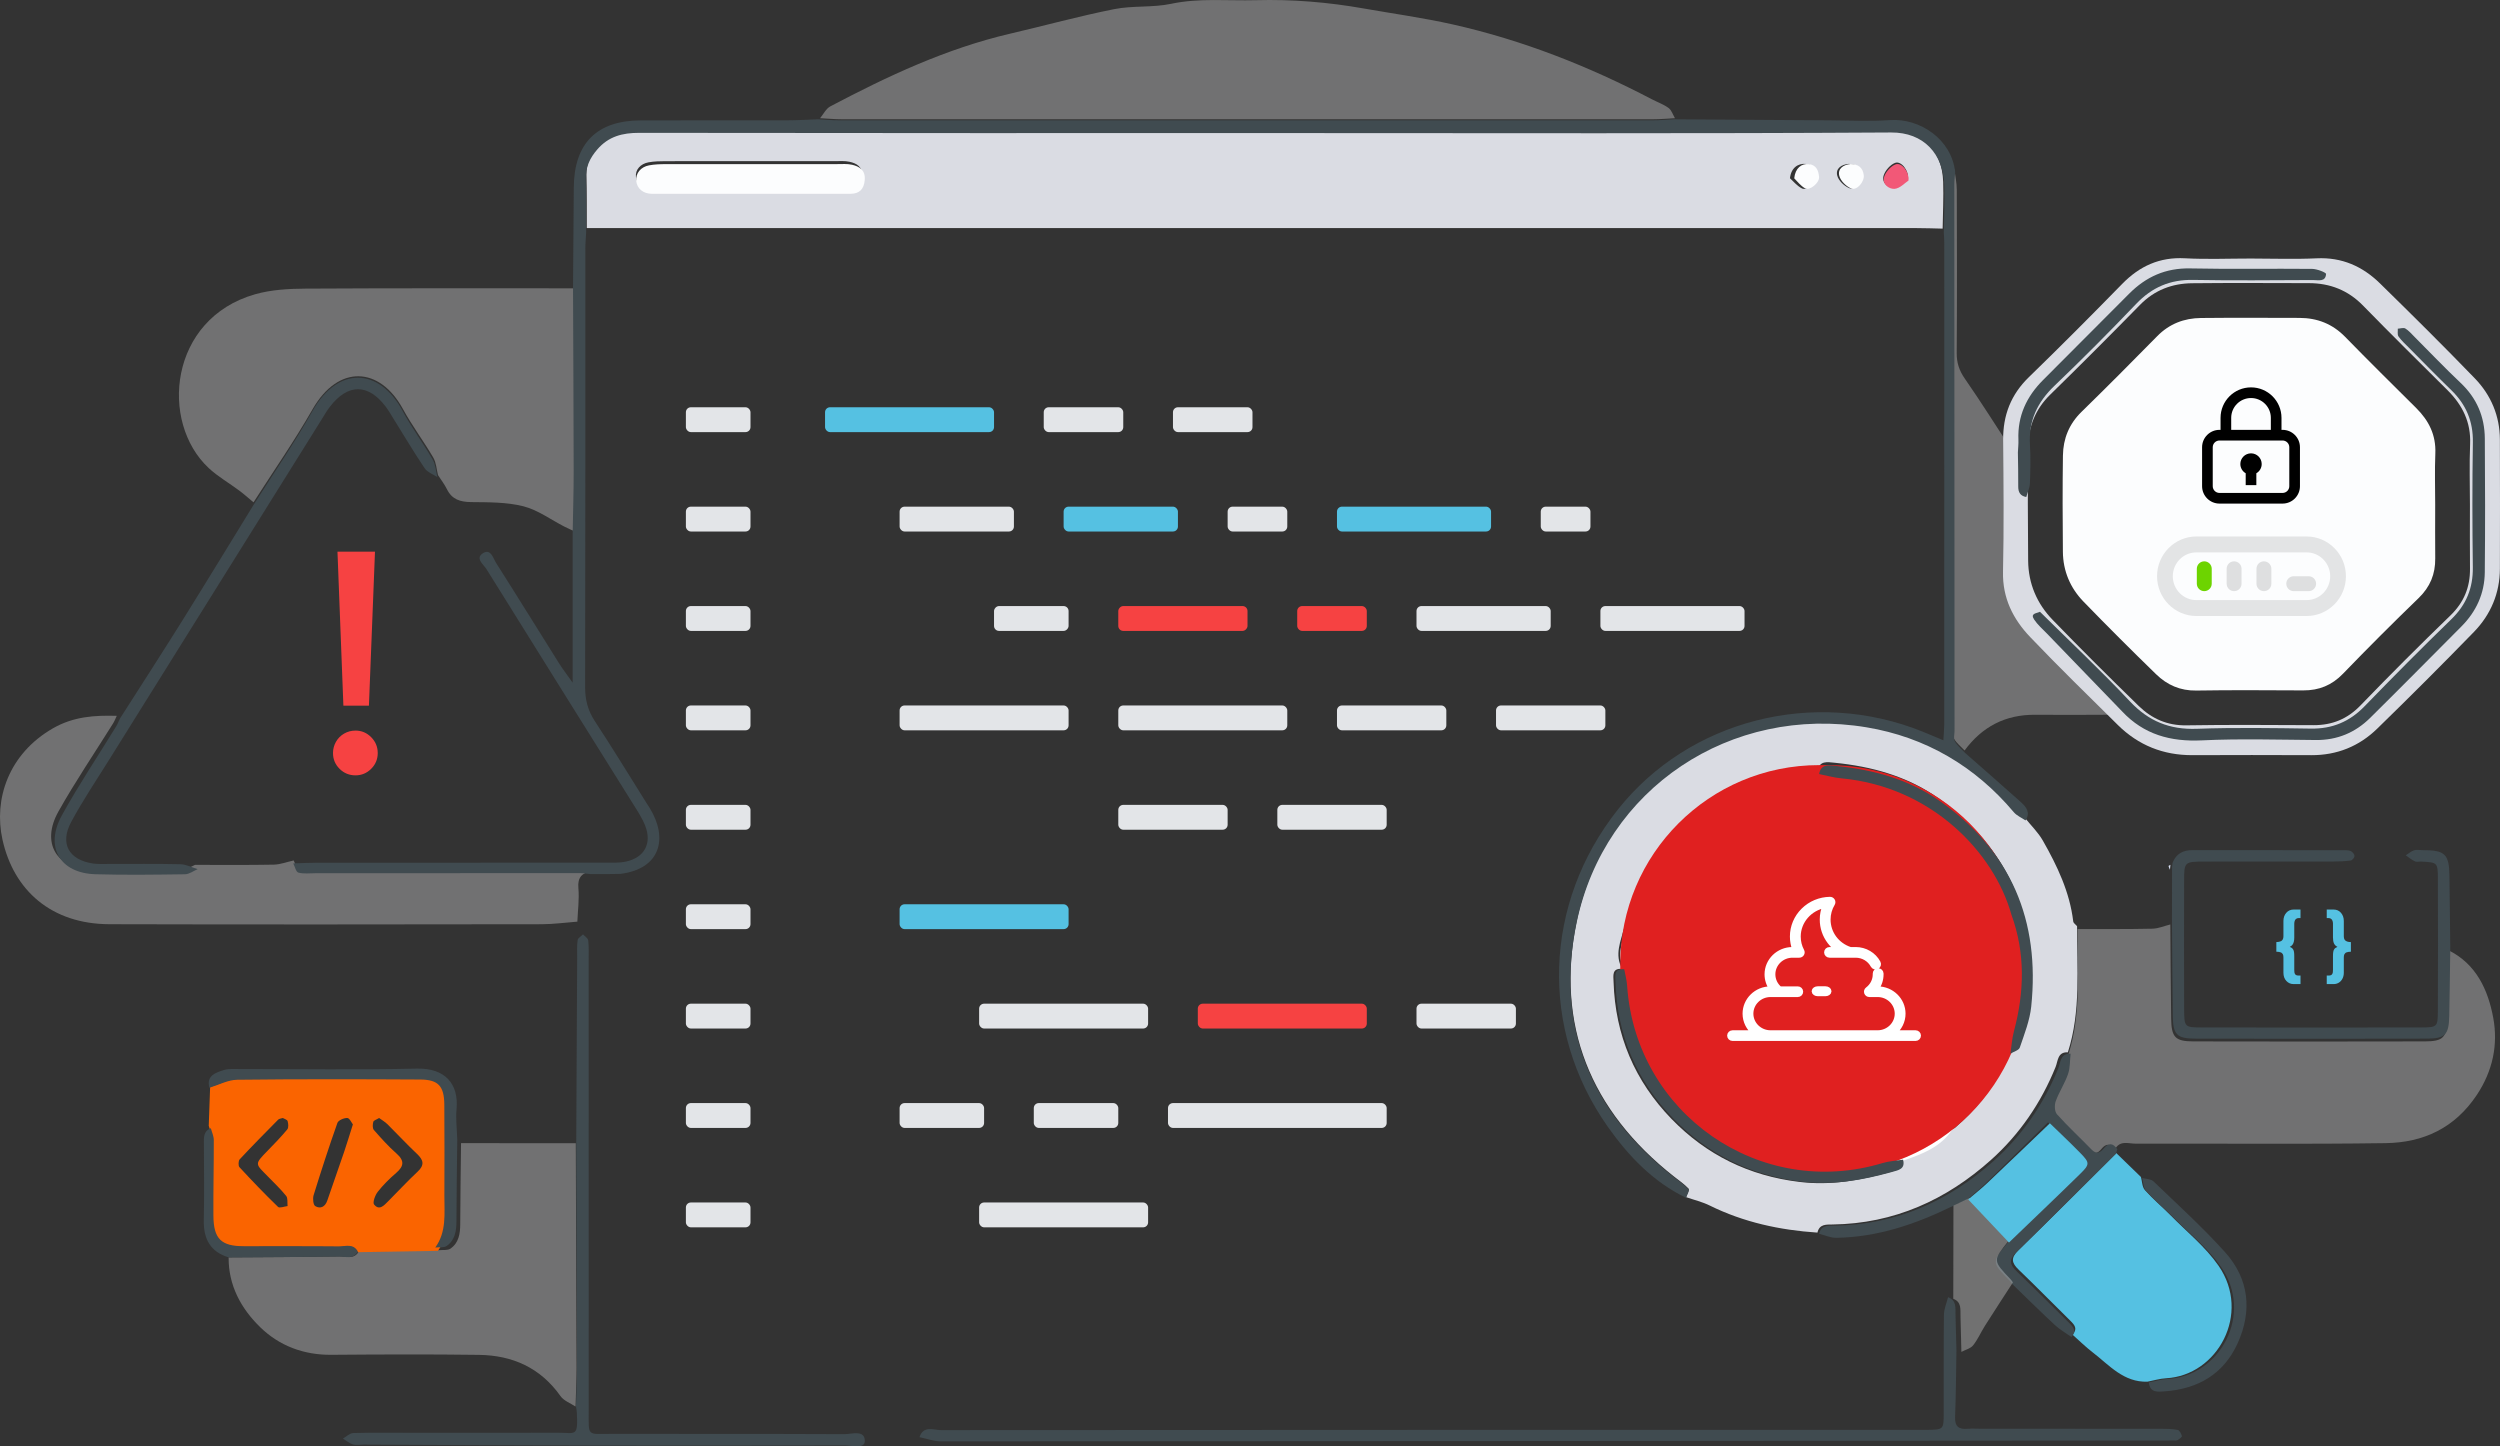 <?xml version="1.0" encoding="UTF-8"?>
<svg width="503px" height="291px" viewBox="0 0 503 291" version="1.1" xmlns="http://www.w3.org/2000/svg" xmlns:xlink="http://www.w3.org/1999/xlink">
    <rect x="0" y="0" width="503" height="291" fill="#333333" stroke="none"/>
    <g id="Page-1" stroke="none" stroke-width="1" fill="none" fill-rule="evenodd">
        <g id="PLATFORM" transform="translate(-720, -2618)">
            <g id="Group-22" transform="translate(165, 876)">
                <g id="Group-178" transform="translate(555, 1742)">
                    <path d="M371.923,32.974 C370.507,33.108 369.288,33.882 369.653,35.325 C369.907,36.327 371.035,37.419 372.04,37.842 C373.177,38.32 374.742,36.511 374.577,35.189 C374.388,33.688 373.473,32.987 371.923,32.974 M383.895,36.076 C384.068,34.166 382.45,32.332 381.298,32.768 C380.33,33.133 379.344,34.26 379.003,35.263 C378.488,36.777 379.941,37.836 381.072,37.763 C382.171,37.693 383.198,36.527 383.895,36.076 M360.141,35.862 C360.735,36.389 361.516,37.381 362.539,37.904 C363.533,38.415 365.683,36.786 365.594,35.613 C365.496,34.32 364.988,33.142 363.341,32.98 C361.756,32.826 360.368,33.765 360.141,35.862 M150.417,38.038 C154.726,38.038 159.034,38.039 163.342,38.038 C165.784,38.038 168.225,38.051 170.666,38.029 C172.374,38.013 173.283,37.158 173.434,35.434 C173.596,33.575 172.396,32.874 170.922,32.548 C169.961,32.336 168.928,32.422 167.926,32.422 C156.581,32.415 145.236,32.412 133.891,32.427 C132.753,32.429 131.597,32.458 130.483,32.66 C128.884,32.95 127.789,34.12 127.95,35.619 C128.109,37.103 129.376,38.014 131.03,38.034 C131.892,38.044 132.753,38.038 133.615,38.038 C139.216,38.038 144.817,38.038 150.417,38.038 M390.859,46 C389.134,45.962 387.41,45.893 385.685,45.893 C296.477,45.885 207.27,45.883 118.063,45.882 C118.048,42.311 118.085,38.74 118,35.171 C117.95,32.888 118.824,31.086 120.296,29.39 C122.554,26.787 125.334,26.067 128.718,26.073 C173.305,26.146 217.891,26.122 262.477,26.122 C301.741,26.122 341.007,26.244 380.27,26 C386.812,25.96 390.756,30.273 390.966,36.583 C391.071,39.718 390.904,42.861 390.859,46" id="Fill-4" fill="#DADCE3"></path>
                    <g id="Group-10" fill="#E9E9EA" fill-rule="nonzero" opacity="0.34">
                        <path d="M165,23.781 C165.678,22.973 166.193,21.861 167.058,21.405 C178.606,15.313 190.389,9.775 203.217,6.781 C210.207,5.15 217.139,3.242 224.174,1.839 C227.91,1.093 231.897,1.559 235.616,0.768 C241.324,-0.444 247.027,0.194 252.727,0.038 C259.998,-0.162 267.225,0.44 274.391,1.706 C280.359,2.76 286.379,3.586 292.284,4.913 C306.322,8.068 319.6,13.303 332.322,19.954 C333.458,20.548 334.704,20.984 335.722,21.73 C336.326,22.174 336.586,23.081 337,23.781 C335.571,23.853 334.143,23.991 332.712,23.992 C278.238,24.003 223.763,24.003 169.287,23.992 C167.858,23.991 166.43,23.853 165,23.781" id="Fill-6"></path>
                        <path d="M51.009,101.064 C50.056,100.277 49.134,99.448 48.144,98.709 C46.109,97.188 43.855,95.906 42.008,94.189 C32.042,84.917 34.028,64.132 51.325,59.207 C54.548,58.289 58.065,58.093 61.45,58.072 C79.589,57.962 97.729,58.012 115.868,58.008 C115.917,70.225 115.986,82.443 116,94.66 C116.005,98.774 115.868,102.887 115.796,107 C115.052,106.655 114.295,106.335 113.566,105.961 C110.822,104.559 108.226,102.607 105.314,101.866 C101.954,101.011 98.32,101.062 94.802,101.019 C92.585,100.992 90.939,100.495 89.92,98.426 C89.429,97.43 88.732,96.533 88.127,95.591 C87.825,94.407 87.77,93.078 87.175,92.062 C85.229,88.745 82.895,85.644 81.057,82.275 C76.409,73.753 68.08,73.256 62.891,82.34 C59.23,88.75 54.991,94.835 51.009,101.064" id="Fill-10"></path>
                        <path d="M416.153,212.178 C418.817,203.912 417.953,195.386 418.004,186.928 C423.026,186.917 428.048,186.961 433.068,186.853 C434.274,186.828 435.47,186.298 436.67,186 C436.722,192.31 436.749,198.621 436.836,204.931 C436.89,208.719 437.635,209.523 441.358,209.532 C456.858,209.568 472.357,209.57 487.855,209.531 C491.61,209.521 492.308,208.743 492.387,204.934 C492.48,200.348 492.53,195.761 492.598,191.174 C498.26,193.957 500.615,199.227 501.646,204.815 C502.632,210.172 501.566,215.432 498.351,220.278 C493.914,226.967 487.583,229.889 480.021,229.998 C463.246,230.24 446.464,230.057 429.685,230.106 C428.241,230.111 426.436,229.352 425.507,231.322 C424.674,230.077 423.778,229.966 422.8,231.167 C422.054,232.082 421.312,232.374 420.339,231.372 C418.046,229.011 415.622,226.773 413.428,224.326 C412.944,223.788 412.891,222.479 413.167,221.716 C413.845,219.846 414.987,218.143 415.637,216.266 C416.077,214.996 416,213.547 416.153,212.178" id="Fill-12"></path>
                        <path d="M92.762,230 C100.458,230.005 108.152,230.01 115.848,230.016 C115.902,245.097 115.968,260.181 116,275.264 C116.006,277.843 115.867,280.421 115.795,283 C114.772,282.313 113.443,281.845 112.777,280.902 C108.745,275.19 103.111,272.692 96.387,272.601 C86.483,272.466 76.575,272.506 66.67,272.588 C61.125,272.634 56.211,270.793 52.351,267.031 C48.53,263.307 45.954,258.656 46,252.986 C53.441,252.934 60.882,252.912 68.322,252.801 C69.647,252.781 71.247,253.464 72.191,251.802 L88.313,251.54 C89.096,251.451 90.055,251.62 90.63,251.224 C92.311,250.068 92.592,248.232 92.598,246.285 C92.614,240.856 92.703,235.428 92.762,230" id="Fill-16"></path>
                        <path d="M59.091,173.123 C59.426,173.763 59.645,174.83 60.12,174.957 C61.2,175.243 62.407,175.081 63.562,175.08 C81.328,175.072 99.094,175.059 116.86,175.059 C117.572,175.059 118.287,175.182 119,175.247 C117.107,175.632 116.174,176.525 116.37,178.678 C116.572,180.907 116.254,183.181 116.163,185.435 C113.773,185.616 111.382,185.953 108.991,185.955 C79.999,185.992 51.008,186.036 22.016,185.951 C10.354,185.917 2.756,179.168 0.492,168.906 C-1.293,160.81 1.703,151.672 10.669,146.526 C14.788,144.163 19.029,143.897 23.493,144.027 C23.252,144.53 23.057,145.061 22.763,145.531 C19.078,151.445 15.145,157.224 11.746,163.293 C8.212,169.603 11.334,174.824 18.547,175.03 C24.584,175.203 30.63,175.118 36.671,175.035 C37.529,175.023 38.38,174.369 39.234,174.013 C44.506,174.011 49.78,174.067 55.051,173.967 C56.402,173.942 57.744,173.418 59.091,173.123" id="Fill-18"></path>
                        <path d="M395.273,151 C394.547,150.224 393.669,149.534 393.156,148.64 C392.844,148.096 393.097,147.235 393.096,146.516 C393.076,109.867 393.055,73.218 393.045,36.569 C393.044,35.712 393.159,34.856 393.219,34 C393.389,35.386 393.7,36.772 393.705,38.159 C393.746,49.112 393.767,60.066 393.69,71.018 C393.677,72.98 394.175,74.528 395.309,76.163 C398.702,81.055 401.865,86.101 405.118,91.088 C405.147,93.375 405.213,95.663 405.189,97.951 C405.177,99.141 405.635,99.856 406.831,100.069 C406.817,105.682 406.823,111.296 406.78,116.908 C406.759,119.573 407.679,121.613 410.314,122.646 C409.648,122.972 408.284,122.933 409.124,124.192 C409.827,125.242 410.837,126.096 411.735,127.014 C416.82,132.217 421.911,137.412 427,142.609 C426.577,144.203 425.25,143.8 424.173,143.807 C419.275,143.836 414.375,143.856 409.478,143.813 C403.462,143.759 398.784,146.234 395.273,151" id="Fill-26"></path>
                    </g>
                    <path d="M404.107,211.522 C404.758,211.117 405.804,210.846 405.994,210.284 C406.906,207.577 407.994,204.833 408.286,202.026 C410.085,184.696 404.26,170.661 389.914,160.535 C383.674,156.132 376.545,154.197 369.058,153.457 C367.695,153.321 366.054,152.986 365.693,155.099 C363.542,155.107 361.285,154.69 359.253,155.192 C342.388,159.355 331.043,169.499 326.771,186.713 C326.141,189.252 324.747,192.136 326.405,194.941 C324.271,194.755 324.614,196.308 324.651,197.552 C324.973,208.266 328.926,217.526 336.314,225.133 C343.334,232.36 351.869,236.575 362.032,237.801 C368.363,238.566 374.254,237.5 380.195,235.832 C381.411,235.49 382.872,235.276 382.363,233.363 C386.095,232.068 389.775,230.693 392.128,227.193 C392.54,227.105 393.07,227.152 393.349,226.909 C398.187,222.67 402.08,217.753 404.107,211.522 M407.427,164.569 C408.641,166.084 410.079,167.471 411.027,169.139 C413.915,174.217 416.429,179.469 417.136,185.398 C417.177,185.738 417.64,186.029 417.905,186.342 C417.855,194.844 418.719,203.414 416.055,211.724 C413.961,211.627 414.077,213.46 413.585,214.677 C410.669,221.88 406.376,228.18 400.643,233.325 C391.592,241.447 381.051,246.203 368.723,246.367 C367.406,246.384 366.061,246.268 365.669,248 C358.118,247.499 350.841,245.932 343.994,242.551 C342.495,241.81 340.824,241.418 339.232,240.866 C339.429,240.282 339.963,239.379 339.766,239.171 C338.888,238.239 337.806,237.5 336.79,236.699 C320.009,223.489 312.904,206.166 317.249,185.245 C322.905,158.018 348.257,141.162 375.525,145.75 C387.29,147.729 397.275,153.577 405.064,162.897 C405.663,163.613 406.631,164.019 407.427,164.569" id="Fill-8" fill="#DADCE3"></path>
                    <path d="M115.22,107.222 C115.292,103.084 115.428,98.945 115.422,94.808 C115.408,82.517 115.339,70.226 115.292,57.936 C115.344,51.209 115.408,44.481 115.446,37.754 C115.494,28.866 120.053,24.249 128.91,24.224 C138.801,24.196 148.694,24.229 158.586,24.207 C160.589,24.203 162.592,24.073 164.595,24 C166.026,24.074 167.457,24.212 168.888,24.213 C223.426,24.225 277.964,24.225 332.502,24.213 C333.933,24.212 335.363,24.074 336.794,24 C347.272,24.073 357.748,24.152 368.225,24.213 C372.245,24.237 376.282,24.448 380.282,24.164 C386.235,23.742 392.689,27.992 393.377,34.641 C393.317,35.496 393.204,36.352 393.205,37.207 C393.215,73.818 393.235,110.428 393.254,147.039 C393.255,147.757 393.005,148.617 393.315,149.16 C393.822,150.053 394.692,150.743 395.41,151.517 C399.14,154.798 402.891,158.057 406.588,161.373 C407.673,162.346 408.588,163.49 407.534,165.07 C406.736,164.522 405.767,164.119 405.168,163.405 C397.365,154.131 387.366,148.311 375.582,146.342 C348.271,141.776 322.879,158.55 317.215,185.646 C312.862,206.466 319.978,223.706 336.786,236.854 C337.803,237.65 338.886,238.386 339.767,239.314 C339.963,239.52 339.429,240.42 339.232,241 C332.58,237.762 327.648,232.603 323.471,226.679 C309.681,207.12 310.527,181.759 325.534,162.859 C339.854,144.821 365.012,138.4 386.849,147.21 C388.161,147.739 389.46,148.298 391.006,148.944 C391.078,147.643 391.18,146.667 391.181,145.692 C391.192,113.447 391.194,81.203 391.191,48.958 C391.191,48.24 391.128,47.522 391.095,46.803 C391.14,43.641 391.307,40.475 391.202,37.317 C390.992,30.959 387.043,26.615 380.492,26.656 C341.177,26.901 301.859,26.778 262.543,26.778 C217.897,26.778 173.252,26.802 128.606,26.729 C125.217,26.723 122.432,27.449 120.173,30.07 C118.697,31.779 117.823,33.595 117.876,35.895 C117.959,39.49 117.922,43.087 117.935,46.684 C117.878,47.832 117.77,48.979 117.77,50.126 C117.763,79.505 117.793,108.882 117.726,138.26 C117.721,140.822 118.287,142.974 119.696,145.119 C123.247,150.524 126.612,156.052 130.052,161.53 C130.282,161.896 130.526,162.252 130.751,162.621 C134.442,168.65 132.925,174.807 124.827,175.826 C123.977,175.838 123.127,175.85 122.276,175.862 C121.105,175.862 119.933,175.861 118.762,175.861 C118.05,175.794 117.339,175.671 116.627,175.671 C98.905,175.671 81.182,175.684 63.46,175.693 C62.308,175.693 61.104,175.858 60.027,175.567 C59.553,175.439 59.335,174.361 59,173.715 C60.582,173.67 62.163,173.585 63.744,173.584 C83.047,173.575 102.35,173.581 121.652,173.569 C123.088,173.569 124.567,173.648 125.95,173.348 C129.651,172.546 131.193,169.724 129.831,166.184 C129.219,164.593 128.238,163.131 127.326,161.671 C117.507,145.945 107.654,130.24 97.869,114.494 C97.293,113.566 95.502,112.315 97.218,111.277 C98.764,110.342 99.233,112.357 99.832,113.295 C104.076,119.961 108.225,126.687 112.428,133.378 C113.15,134.53 113.988,135.61 115.22,137.358 L115.22,107.222 Z" id="Fill-14" fill="#404B50"></path>
                    <g id="Group-46" transform="translate(138, 81.94)">
                        <rect id="Rectangle" fill="#E3E5E8" x="0" y="0" width="13" height="5" rx="1"></rect>
                        <rect id="Rectangle-Copy-5" fill="#E3E5E8" x="0" y="20" width="13" height="5" rx="1"></rect>
                        <rect id="Rectangle-Copy-7" fill="#E3E5E8" x="0" y="40" width="13" height="5" rx="1"></rect>
                        <rect id="Rectangle-Copy-6" fill="#E3E5E8" x="0" y="60" width="13" height="5" rx="1"></rect>
                        <rect id="Rectangle-Copy-16" fill="#E3E5E8" x="0" y="80" width="13" height="5" rx="1"></rect>
                        <rect id="Rectangle-Copy-15" fill="#E3E5E8" x="0" y="100" width="13" height="5" rx="1"></rect>
                        <rect id="Rectangle-Copy-14" fill="#E3E5E8" x="0" y="120" width="13" height="5" rx="1"></rect>
                        <rect id="Rectangle-Copy-11" fill="#E3E5E8" x="0" y="140" width="13" height="5" rx="1"></rect>
                        <rect id="Rectangle-Copy-17" fill="#E3E5E8" x="0" y="160" width="13" height="5" rx="1"></rect>
                        <rect id="Rectangle-Copy-26" fill="#55C1E2" x="28" y="0" width="34" height="5" rx="1"></rect>
                        <rect id="Rectangle-Copy-27" fill="#E3E5E8" x="72" y="0" width="16" height="5" rx="1"></rect>
                        <rect id="Rectangle-Copy-28" fill="#E3E5E8" x="98" y="0" width="16" height="5" rx="1"></rect>
                        <rect id="Rectangle-Copy-25" fill="#E3E5E8" x="43" y="20" width="23" height="5" rx="1"></rect>
                        <rect id="Rectangle-Copy-30" fill="#55C1E2" x="76" y="20" width="23" height="5" rx="1"></rect>
                        <rect id="Rectangle-Copy-31" fill="#E3E5E8" x="109" y="20" width="12" height="5" rx="1"></rect>
                        <rect id="Rectangle-Copy-32" fill="#55C1E2" x="131" y="20" width="31" height="5" rx="1"></rect>
                        <rect id="Rectangle-Copy-33" fill="#E3E5E8" x="172" y="20" width="10" height="5" rx="1"></rect>
                        <rect id="Rectangle-Copy-24" fill="#E3E5E8" transform="translate(69.5, 42.5) scale(-1, 1) translate(-69.5, -42.5) " x="62" y="40" width="15" height="5" rx="1"></rect>
                        <rect id="Rectangle-Copy-34" fill="#F64242" fill-rule="nonzero" transform="translate(100, 42.5) scale(-1, 1) translate(-100, -42.5) " x="87" y="40" width="26" height="5" rx="1"></rect>
                        <rect id="Rectangle-Copy-35" fill="#F64242" fill-rule="nonzero" x="123" y="40" width="14" height="5" rx="1"></rect>
                        <rect id="Rectangle-Copy-36" fill="#E3E5E8" x="147" y="40" width="27" height="5" rx="1"></rect>
                        <rect id="Rectangle-Copy-37" fill="#E3E5E8" x="184" y="40" width="29" height="5" rx="1"></rect>
                        <rect id="Rectangle-Copy-23" fill="#E3E5E8" x="43" y="60" width="34" height="5" rx="1"></rect>
                        <rect id="Rectangle-Copy-38" fill="#E3E5E8" x="87" y="60" width="34" height="5" rx="1"></rect>
                        <rect id="Rectangle-Copy-39" fill="#E3E5E8" x="131" y="60" width="22" height="5" rx="1"></rect>
                        <rect id="Rectangle-Copy-40" fill="#E3E5E8" x="163" y="60" width="22" height="5" rx="1"></rect>
                        <rect id="Rectangle-Copy-22" fill="#E3E5E8" x="87" y="80" width="22" height="5" rx="1"></rect>
                        <rect id="Rectangle-Copy-41" fill="#E3E5E8" x="119" y="80" width="22" height="5" rx="1"></rect>
                        <rect id="Rectangle-Copy-21" fill="#55C1E2" x="43" y="100" width="34" height="5" rx="1"></rect>
                        <rect id="Rectangle-Copy-20" fill="#E3E5E8" x="59" y="120" width="34" height="5" rx="1"></rect>
                        <rect id="Rectangle-Copy-42" fill="#F64242" fill-rule="nonzero" x="103" y="120" width="34" height="5" rx="1"></rect>
                        <rect id="Rectangle-Copy-43" fill="#E3E5E8" x="147" y="120" width="20" height="5" rx="1"></rect>
                        <rect id="Rectangle-Copy-19" fill="#E3E5E8" x="43" y="140" width="17" height="5" rx="1"></rect>
                        <rect id="Rectangle-Copy-44" fill="#E3E5E8" x="70" y="140" width="17" height="5" rx="1"></rect>
                        <rect id="Rectangle-Copy-45" fill="#E3E5E8" x="97" y="140" width="44" height="5" rx="1"></rect>
                        <rect id="Rectangle-Copy-18" fill="#E3E5E8" x="59" y="160" width="34" height="5" rx="1"></rect>
                    </g>
                    <path d="M71,226.229 C70.747,225.915 70.331,224.958 69.879,224.941 C69.207,224.915 68.076,225.397 67.888,225.929 C66.184,230.741 64.607,235.601 63.097,240.479 C62.893,241.144 63.015,242.419 63.428,242.667 C64.464,243.287 65.417,242.822 65.849,241.559 C66.965,238.295 68.121,235.045 69.232,231.78 C69.81,230.077 70.326,228.354 71,226.229 M56.897,224.94 C56.516,225.066 56.164,225.075 55.981,225.261 C53.369,227.903 50.758,230.547 48.222,233.264 C47.95,233.555 47.92,234.557 48.176,234.834 C50.7,237.562 53.274,240.247 55.939,242.826 C56.256,243.131 57.204,242.734 57.861,242.663 C57.783,241.973 57.943,241.078 57.584,240.63 C56.467,239.237 55.16,238.009 53.917,236.728 C51.366,234.104 51.096,234.337 53.875,231.493 C55.225,230.112 56.572,228.721 57.804,227.232 C58.087,226.889 58.022,226.083 57.868,225.569 C57.777,225.265 57.196,225.12 56.897,224.94 M76.28,224.94 C75.77,225.258 75.191,225.415 75.107,225.714 C74.967,226.222 74.927,227.011 75.219,227.344 C76.666,229 78.146,230.648 79.787,232.098 C81.448,233.565 81.248,234.669 79.685,236.014 C78.355,237.157 77.087,238.414 76.003,239.793 C75.476,240.464 74.938,241.934 75.26,242.336 C76.326,243.664 77.288,242.504 78.108,241.687 C80.082,239.718 81.969,237.653 84.008,235.757 C85.472,234.395 85.218,233.397 83.884,232.145 C81.853,230.238 79.964,228.178 77.981,226.219 C77.482,225.726 76.855,225.366 76.28,224.94 M88.117,251.669 L71.951,251.94 C71.017,250.21 69.411,250.898 68.083,250.884 C61.633,250.818 55.183,250.867 48.732,250.851 C44.093,250.838 42.558,249.335 42.523,244.546 C42.486,239.341 42.617,234.135 42.6,228.93 C42.599,228.119 42.209,227.31 42,226.5 C42.093,223.898 42.185,221.298 42.278,218.695 C44.16,218.122 46.037,217.071 47.925,217.048 C60.305,216.898 72.687,216.927 85.067,216.998 C88.738,217.02 89.919,218.355 89.953,222.18 C90.008,228.458 89.976,234.739 89.966,241.019 C89.959,244.68 90.424,248.436 88.117,251.669" id="Fill-20" fill="#FA6400"></path>
                    <path d="M496.951,101.603 C496.951,97.514 496.817,93.419 496.987,89.337 C497.171,84.935 495.442,81.486 492.416,78.483 C486.731,72.844 481.038,67.212 475.444,61.483 C472.415,58.381 468.786,56.976 464.542,56.968 C456.706,56.953 448.869,56.904 441.034,56.988 C437.017,57.031 433.485,58.37 430.578,61.333 C424.612,67.412 418.597,73.447 412.506,79.401 C409.537,82.302 408.13,85.809 408.074,89.824 C407.966,97.49 407.988,105.158 408.064,112.825 C408.107,117.405 409.821,121.443 412.98,124.701 C418.67,130.573 424.463,136.347 430.324,142.052 C432.937,144.595 436.068,146.003 439.911,145.938 C448.426,145.795 456.945,145.872 465.462,145.904 C469.203,145.917 472.273,144.687 474.933,141.93 C480.848,135.802 486.875,129.777 492.999,123.858 C495.752,121.197 497.005,118.131 496.962,114.382 C496.915,110.122 496.951,105.862 496.951,101.603 M452.866,52.017 C457.282,52.017 461.707,52.185 466.112,51.973 C471.191,51.728 475.351,53.589 478.85,57.016 C485.279,63.315 491.68,69.649 497.931,76.122 C501.185,79.49 502.959,83.667 502.977,88.432 C503.011,97.094 503.004,105.755 502.98,114.416 C502.966,119.365 501.135,123.668 497.737,127.162 C491.345,133.738 484.854,140.22 478.284,146.617 C474.652,150.154 470.202,151.962 465.05,151.94 C457.067,151.903 449.084,151.906 441.101,151.938 C435.257,151.961 430.244,149.956 426.103,145.861 C420.187,140.008 414.225,134.198 408.478,128.181 C405.034,124.574 402.887,120.335 403.005,115.035 C403.201,106.209 403.117,97.374 403.034,88.544 C402.987,83.545 404.591,79.392 408.222,75.869 C414.559,69.718 420.791,63.458 426.963,57.142 C430.476,53.545 434.5,51.689 439.621,51.967 C444.024,52.206 448.45,52.016 452.866,52.017" id="Fill-22" fill="#DADCE3"></path>
                    <path d="M432.079,277.994 C427.271,278.163 424.386,274.664 421.036,272.088 C419.613,270.994 418.329,269.719 416.983,268.526 C418.086,267.375 417.411,266.572 416.522,265.701 C413.056,262.304 409.669,258.824 406.164,255.469 C404.743,254.11 404.526,253.113 406.056,251.616 C412.687,245.13 419.223,238.547 425.795,232 L430.752,236.805 C431.001,237.699 430.994,238.824 431.547,239.443 C433.153,241.241 435.022,242.797 436.717,244.52 C440.002,247.859 443.764,250.88 446.388,254.689 C452.992,264.267 446.194,276.756 435.8,277.306 C434.552,277.372 433.319,277.758 432.079,277.994" id="Fill-24" fill="#55C1E2"></path>
                    <path d="M393.635,271.704 C393.554,276.161 393.542,280.621 393.364,285.074 C393.285,287.044 394.134,287.629 395.916,287.475 C396.772,287.4 397.64,287.463 398.503,287.463 C410.58,287.463 422.656,287.459 434.733,287.472 C435.875,287.473 437.036,287.483 438.149,287.697 C438.514,287.767 438.869,288.461 438.997,288.933 C439.046,289.12 438.495,289.534 438.155,289.737 C437.933,289.869 437.597,289.823 437.311,289.827 C436.592,289.838 435.873,289.83 435.154,289.831 C353.208,289.899 271.263,289.972 189.316,290 C187.877,290.001 186.439,289.451 185,289.158 C185.798,286.731 187.862,287.741 189.348,287.739 C254.622,287.684 319.894,287.692 385.166,287.692 C386.029,287.692 386.893,287.703 387.755,287.69 C391.021,287.634 391.064,287.631 391.076,284.406 C391.103,277.785 391.038,271.164 391.119,264.545 C391.133,263.36 391.658,262.182 391.947,261 C393.716,261.643 393.404,263.183 393.45,264.547 C393.53,266.933 393.576,269.317 393.635,271.704" id="Fill-28" fill="#404B50"></path>
                    <path d="M115.887,282.907 C115.959,280.327 116.099,277.747 116.093,275.167 C116.061,260.078 115.995,244.987 115.941,229.899 C116.002,217.466 116.064,205.034 116.127,192.602 C116.133,191.445 116.055,190.274 116.221,189.14 C116.283,188.716 116.93,188.378 117.31,188 C117.672,188.4 118.296,188.769 118.348,189.206 C118.501,190.49 118.439,191.802 118.439,193.102 C118.442,223.328 118.438,253.554 118.448,283.779 C118.449,289.146 118.028,288.49 122.999,288.496 C138.619,288.52 154.239,288.477 169.858,288.553 C171.354,288.561 174.03,287.606 174,289.947 C173.979,291.592 171.342,290.817 169.904,290.822 C153.272,290.885 136.639,290.89 120.007,290.855 C104.391,290.822 88.775,290.725 73.159,290.657 C72.436,290.654 71.666,290.816 71.003,290.615 C70.283,290.398 69.663,289.845 69,289.438 C69.689,289.051 70.371,288.348 71.071,288.328 C74.973,288.22 78.879,288.277 82.784,288.277 C92.62,288.277 102.454,288.292 112.288,288.268 C115.844,288.259 116.319,289.207 116.059,284.194 C116.036,283.763 115.945,283.336 115.887,282.907" id="Fill-30" fill="#404B50"></path>
                    <path d="M426.978,143.141 C421.934,137.921 416.889,132.702 411.849,127.477 C410.96,126.555 409.96,125.698 409.264,124.643 C408.43,123.377 409.782,123.417 410.442,123.09 C416.499,129.085 422.712,134.929 428.552,141.13 C432.32,145.13 436.555,146.832 442.005,146.634 C449.641,146.357 457.297,146.482 464.941,146.597 C469.259,146.662 472.743,145.206 475.753,142.098 C481.487,136.183 487.293,130.335 493.204,124.598 C496.21,121.681 497.586,118.328 497.533,114.153 C497.428,105.757 497.41,97.356 497.542,88.96 C497.608,84.755 496.166,81.376 493.202,78.499 C490.298,75.681 487.474,72.781 484.623,69.909 C483.911,69.192 483.145,68.504 482.571,67.685 C482.314,67.317 482.469,66.659 482.436,66.132 C482.953,66.106 483.598,65.872 483.96,66.097 C484.679,66.546 485.256,67.234 485.868,67.846 C488.934,70.912 491.92,74.062 495.073,77.034 C498.326,80.102 499.915,83.844 499.945,88.233 C500.008,97.21 500.03,106.188 499.939,115.164 C499.896,119.387 498.233,123.032 495.247,126.033 C489.13,132.179 483.036,138.351 476.869,144.447 C473.874,147.407 470.247,148.927 465.964,148.893 C458.318,148.832 450.657,148.595 443.029,148.962 C436.722,149.266 431.353,147.797 426.978,143.141" id="Fill-32" fill="#404B50"></path>
                    <path d="M493,190.755 C492.932,195.307 492.882,199.859 492.788,204.41 C492.71,208.189 492.009,208.963 488.251,208.971 C472.732,209.01 457.213,209.009 441.694,208.973 C437.967,208.963 437.22,208.167 437.167,204.407 C437.079,198.145 437.052,191.882 437,185.619 C437.005,181.914 437.01,178.208 437.016,174.502 C437.046,174.214 437.074,173.924 437.105,173.635 C437.807,171.796 439.181,171.041 441.13,171.045 C451.359,171.064 461.589,171.049 471.819,171.059 C472.238,171.059 472.721,171.08 473.059,171.281 C473.38,171.474 473.744,171.925 473.728,172.245 C473.713,172.565 473.281,173.087 472.976,173.13 C471.847,173.287 470.695,173.333 469.552,173.334 C460.907,173.349 452.262,173.329 443.617,173.348 C439.49,173.358 439.454,173.385 439.445,177.266 C439.421,185.837 439.416,194.407 439.448,202.977 C439.461,206.64 439.513,206.714 442.945,206.722 C457.641,206.753 472.337,206.752 487.034,206.723 C490.402,206.716 490.481,206.642 490.497,203.389 C490.542,194.533 490.535,185.676 490.501,176.82 C490.489,173.537 490.429,173.533 487.182,173.346 C486.75,173.321 486.25,173.484 485.899,173.316 C485.236,173.002 484.656,172.51 484.042,172.092 C484.594,171.744 485.108,171.28 485.71,171.083 C486.231,170.915 486.852,171.054 487.428,171.053 C491.922,171.042 492.763,171.832 492.826,176.198 C492.896,181.05 492.944,185.903 493,190.755" id="Fill-34" fill="#404B50"></path>
                    <path d="M462.861,198 L462.861,196.284 L462.508,196.284 C462.317,196.284 462.158,196.259 462.033,196.209 C461.907,196.159 461.814,196.08 461.754,195.973 C461.694,195.865 461.654,195.749 461.635,195.624 C461.616,195.5 461.607,195.344 461.607,195.156 L461.607,192.411 C461.607,192.063 461.59,191.778 461.557,191.557 C461.525,191.336 461.466,191.159 461.381,191.027 C461.296,190.894 461.209,190.796 461.119,190.732 C461.029,190.669 460.899,190.598 460.73,190.521 L460.73,190.488 C460.932,190.394 461.096,190.269 461.221,190.114 C461.347,189.96 461.443,189.759 461.508,189.513 C461.574,189.267 461.607,188.97 461.607,188.622 L461.607,185.794 C461.607,185.689 461.617,185.583 461.639,185.475 C461.661,185.367 461.702,185.253 461.762,185.131 C461.822,185.009 461.917,184.91 462.045,184.833 C462.173,184.755 462.328,184.716 462.508,184.716 L462.861,184.716 L462.861,183 L461.475,183 C460.869,183 460.376,183.22 459.996,183.659 C459.616,184.099 459.426,184.642 459.426,185.289 L459.426,188.216 C459.426,188.326 459.425,188.413 459.422,188.477 C459.419,188.54 459.408,188.625 459.389,188.73 C459.37,188.835 459.343,188.919 459.307,188.983 C459.272,189.046 459.22,189.117 459.152,189.194 C459.083,189.271 459,189.332 458.902,189.376 C458.803,189.421 458.678,189.459 458.525,189.493 C458.372,189.526 458.197,189.545 458,189.551 L458,191.483 C458.197,191.483 458.37,191.496 458.52,191.524 C458.671,191.552 458.796,191.585 458.898,191.624 C458.999,191.662 459.083,191.719 459.152,191.794 C459.22,191.868 459.272,191.934 459.307,191.993 C459.343,192.051 459.37,192.135 459.389,192.245 C459.408,192.356 459.419,192.447 459.422,192.519 C459.424,192.573 459.425,192.644 459.426,192.732 L459.426,195.72 C459.426,196.4 459.623,196.95 460.016,197.37 C460.41,197.79 460.896,198 461.475,198 L462.861,198 Z M469.525,198 C469.902,198 470.245,197.907 470.553,197.722 C470.862,197.537 471.109,197.269 471.295,196.918 C471.481,196.567 471.574,196.167 471.574,195.72 L471.574,192.826 C471.574,192.693 471.575,192.591 471.578,192.519 C471.581,192.447 471.592,192.356 471.611,192.245 C471.63,192.135 471.657,192.051 471.693,191.993 C471.728,191.934 471.78,191.868 471.848,191.794 C471.917,191.719 472.001,191.662 472.102,191.624 C472.204,191.585 472.329,191.552 472.48,191.524 C472.63,191.496 472.803,191.483 473,191.483 L473,189.551 C472.847,189.551 472.708,189.54 472.582,189.517 C472.456,189.495 472.347,189.469 472.254,189.439 C472.161,189.408 472.078,189.368 472.004,189.318 C471.93,189.269 471.87,189.222 471.824,189.177 C471.777,189.133 471.738,189.075 471.705,189.003 C471.672,188.931 471.648,188.869 471.631,188.817 C471.615,188.764 471.602,188.697 471.594,188.614 C471.586,188.531 471.581,188.464 471.578,188.415 C471.576,188.381 471.575,188.341 471.574,188.293 L471.574,185.289 C471.574,184.642 471.384,184.099 471.004,183.659 C470.624,183.22 470.131,183 469.525,183 L468.139,183 L468.139,184.716 L468.492,184.716 C468.672,184.716 468.827,184.755 468.955,184.833 C469.083,184.91 469.178,185.009 469.238,185.131 C469.298,185.253 469.339,185.367 469.361,185.475 C469.383,185.583 469.393,185.689 469.393,185.794 L469.393,188.622 C469.393,189.136 469.464,189.541 469.607,189.837 C469.749,190.132 469.97,190.349 470.27,190.488 L470.27,190.521 C470.101,190.598 469.971,190.669 469.881,190.732 C469.791,190.796 469.704,190.894 469.619,191.027 C469.534,191.159 469.475,191.336 469.443,191.557 C469.41,191.778 469.393,192.063 469.393,192.411 L469.393,195.156 C469.393,195.344 469.384,195.5 469.365,195.624 C469.346,195.749 469.306,195.865 469.246,195.973 C469.186,196.08 469.093,196.159 468.967,196.209 C468.842,196.259 468.683,196.284 468.492,196.284 L468.139,196.284 L468.139,198 L469.525,198 Z" id="{}" fill="#55C1E2" fill-rule="nonzero"></path>
                    <path d="M39.774,174.871 C38.925,175.231 38.081,175.891 37.227,175.903 C31.223,175.987 25.212,176.073 19.212,175.898 C12.041,175.69 8.938,170.416 12.45,164.043 C15.829,157.912 19.738,152.075 23.402,146.102 C23.694,145.627 23.888,145.09 24.128,144.582 C28.293,138.05 32.508,131.547 36.612,124.976 C41.477,117.185 46.248,109.336 51.06,101.51 C55.022,95.244 59.242,89.124 62.885,82.675 C68.049,73.537 76.338,74.038 80.964,82.609 C82.792,85.999 85.116,89.118 87.051,92.455 C87.645,93.477 87.699,94.813 88,96.005 C87.129,95.416 85.983,95.012 85.435,94.203 C83.273,90.999 81.3,87.665 79.252,84.381 C78.721,83.53 78.228,82.648 77.627,81.848 C74.085,77.139 70.01,77.13 66.386,81.823 C65.775,82.615 65.275,83.493 64.743,84.343 C50.472,107.193 36.198,130.041 21.936,152.896 C19.356,157.029 16.63,161.087 14.326,165.371 C11.991,169.717 13.83,172.995 18.671,173.732 C19.654,173.882 20.671,173.828 21.674,173.83 C26.545,173.838 31.419,173.769 36.289,173.882 C37.458,173.908 38.613,174.525 39.774,174.871" id="Fill-36" fill="#404B50"></path>
                    <path d="M425.71,232.162 C419.042,238.765 412.409,245.403 405.681,251.945 C404.127,253.454 404.349,254.461 405.79,255.832 C409.348,259.215 412.784,262.725 416.3,266.151 C417.202,267.03 417.887,267.838 416.768,269 C415.655,268.209 414.442,267.526 413.449,266.605 C410.554,263.92 407.749,261.14 404.908,258.396 C404.74,258.175 404.594,257.932 404.401,257.736 C400.686,253.976 400.685,253.977 403.96,250.018 C408.66,245.382 413.391,240.777 418.046,236.097 C419.989,234.145 419.968,233.829 418.119,231.886 C416.06,229.722 413.903,227.654 412.061,225.815 C407.761,230.032 403.735,234.009 399.672,237.945 C398.467,239.112 397.154,240.167 395.892,241.273 C394.747,241.802 393.601,242.331 392.456,242.862 C385.193,246.385 377.65,248.912 369.489,249.048 C368.331,249.068 367.164,248.521 366,248.235 C366.394,246.506 367.744,246.621 369.067,246.604 C381.449,246.442 392.036,241.69 401.126,233.578 C406.884,228.439 411.196,222.147 414.125,214.952 C414.619,213.737 414.503,211.907 416.606,212.004 C416.451,213.378 416.529,214.833 416.087,216.107 C415.434,217.991 414.287,219.703 413.606,221.58 C413.328,222.346 413.382,223.659 413.869,224.2 C416.072,226.657 418.507,228.904 420.809,231.275 C421.786,232.28 422.532,231.987 423.281,231.067 C424.263,229.863 425.163,229.974 426,231.224 L425.71,232.162 Z" id="Fill-38" fill="#404B50"></path>
                    <path d="M407.686,100 C406.509,99.788 406.057,99.074 406.069,97.887 C406.092,95.605 406.028,93.321 406,91.038 C406.039,90.178 406.14,89.315 406.106,88.458 C405.916,83.698 407.744,79.793 411.042,76.486 C416.823,70.692 422.605,64.899 428.379,59.098 C431.778,55.681 435.743,53.898 440.687,54.005 C448.855,54.181 457.03,54.016 465.202,54.1 C466.185,54.11 468.016,54.823 468,55.13 C467.908,56.786 466.411,56.341 465.355,56.344 C457.326,56.373 449.295,56.47 441.269,56.318 C436.651,56.231 432.996,57.79 429.804,61.134 C424.45,66.741 418.982,72.247 413.376,77.601 C409.923,80.9 408.135,84.653 408.425,89.459 C408.58,92.038 408.52,94.637 408.42,97.222 C408.383,98.156 407.943,99.074 407.686,100" id="Fill-50" fill="#404B50"></path>
                    <path d="M404.089,249.694 C400.941,253.631 400.943,253.63 404.512,257.369 C404.698,257.564 404.838,257.805 405,258.025 C403.122,260.929 401.227,263.823 399.375,266.744 C398.552,268.041 397.939,269.503 396.99,270.683 C396.459,271.341 395.433,271.575 394.63,272 C394.573,269.619 394.529,267.238 394.452,264.858 C394.408,263.496 394.708,261.959 393,261.318 C393.011,255.072 393.023,248.825 393.033,242.579 C394.133,242.052 395.234,241.526 396.335,241 C398.92,243.898 401.504,246.796 404.089,249.694" id="Fill-58" fill="#E9E9EA" fill-rule="nonzero" opacity="0.34"></path>
                    <path d="M87.577,251 C89.864,247.848 89.403,244.187 89.41,240.618 C89.42,234.495 89.451,228.373 89.397,222.252 C89.363,218.524 88.192,217.222 84.553,217.201 C72.277,217.132 60,217.103 47.726,217.249 C45.854,217.272 43.992,218.296 42.126,218.856 C41.493,216.39 43.374,215.848 44.94,215.322 C45.984,214.972 47.198,215.096 48.336,215.094 C60.186,215.082 72.041,215.276 83.885,215.004 C89.516,214.874 92.328,218.034 91.858,223.164 C91.673,225.176 91.939,227.232 92,229.268 C91.941,234.744 91.852,240.221 91.837,245.698 C91.831,247.662 91.551,249.514 89.88,250.681 C89.309,251.081 88.355,250.91 87.577,251" id="Fill-72" fill="#404B50"></path>
                    <path d="M432.344,278.141 C433.601,277.905 434.851,277.519 436.116,277.453 C446.65,276.904 453.54,264.431 446.847,254.863 C444.187,251.059 440.374,248.041 437.045,244.706 C435.327,242.986 433.433,241.431 431.806,239.635 C431.245,239.017 431.252,237.893 431,237 C431.772,237.219 432.772,237.203 433.28,237.692 C438.139,242.361 443.15,246.908 447.651,251.903 C452.512,257.298 453.198,263.695 450.21,270.274 C447.407,276.451 442.268,279.439 435.571,279.938 C434.142,280.044 432.556,280.259 432.344,278.141" id="Fill-74" fill="#404B50"></path>
                    <path d="M42.421,227 C42.628,227.79 43.012,228.579 43.014,229.369 C43.03,234.445 42.901,239.521 42.937,244.596 C42.972,249.266 44.488,250.731 49.07,250.743 C55.44,250.759 61.81,250.711 68.18,250.775 C69.491,250.789 71.078,250.119 72,251.805 C71.066,253.482 69.48,252.792 68.168,252.813 C60.801,252.925 53.432,252.947 46.063,253 C42.384,251.914 40.919,249.347 41.003,245.504 C41.116,240.429 41.042,235.349 41.026,230.272 C41.021,228.952 40.861,227.602 42.421,227" id="Fill-94" fill="#404B50"></path>
                    <path d="M123,175.521 C124,175.507 125,175.493 126,175.479 C125,175.493 124,175.507 123,175.521" id="Fill-122" fill="#D6DEF2"></path>
                    <path d="M234.508,89 C234.503,88.667 234.498,88.334 234.492,88 C234.498,88.334 234.503,88.667 234.508,89" id="Fill-124" fill="#F59FAB"></path>
                    <path d="M436.693,174 C436.659,174.333 436.626,174.667 436.591,175 C436.49,174.752 436.36,174.51 436.307,174.253 C436.296,174.197 436.557,174.086 436.693,174" id="Fill-126" fill="#D6DEF2"></path>
                    <path d="M150.723,38.996 L133.742,38.996 C132.871,38.996 132,39.002 131.129,38.992 C129.457,38.97 128.177,38 128.016,36.421 C127.853,34.825 128.96,33.579 130.576,33.272 C131.702,33.057 132.871,33.025 134.02,33.024 C145.486,33.007 156.953,33.011 168.419,33.018 C169.43,33.019 170.475,32.927 171.447,33.152 C172.937,33.5 174.149,34.245 173.985,36.224 C173.833,38.059 172.915,38.97 171.188,38.987 C168.721,39.01 166.253,38.996 163.786,38.996 C159.432,38.997 155.078,38.996 150.723,38.996" id="Fill-128" fill="#FCFDFE"></path>
                    <path d="M361,35.876 C361.208,33.795 362.48,32.862 363.934,33.016 C365.443,33.176 365.908,34.346 365.997,35.629 C366.08,36.794 364.109,38.411 363.198,37.904 C362.26,37.384 361.544,36.4 361,35.876" id="Fill-130" fill="#FCFDFE"></path>
                    <path d="M383.987,36.331 C383.291,36.776 382.267,37.926 381.17,37.997 C380.042,38.068 378.593,37.022 379.107,35.527 C379.446,34.537 380.431,33.424 381.397,33.064 C382.545,32.635 384.16,34.444 383.987,36.331" id="Fill-132" fill="#F25877"></path>
                    <path d="M372.335,33 C373.884,33.014 374.8,33.722 374.988,35.239 C375.154,36.576 373.589,38.404 372.452,37.921 C371.447,37.493 370.319,36.389 370.065,35.376 C369.7,33.918 370.919,33.136 372.335,33" id="Fill-134" fill="#FCFDFE"></path>
                    <path d="M385.28,191.519 C384.43,192.018 383.633,192.745 382.718,192.958 C381.641,193.21 380.331,193.323 379.37,192.912 C378.662,192.61 378.351,191.372 377.747,190.352 C379.529,189.788 381.084,189.449 382.48,188.778 C383.053,188.503 383.282,187.509 383.668,186.843 C382.952,186.57 382.191,185.988 381.532,186.086 C380.126,186.298 378.795,186.962 377.394,187.256 C375.514,187.651 375.061,187.102 375.559,185.145 C375.842,184.03 376.467,182.965 376.549,181.848 C376.61,181.038 376.034,180.179 375.741,179.343 C375.115,179.811 374.316,180.165 373.909,180.778 C373.45,181.47 373.484,182.481 373.047,183.194 C372.671,183.805 371.743,184.706 371.394,184.576 C370.585,184.274 369.445,183.463 369.401,182.792 C369.31,181.447 369.752,180.02 370.194,178.702 C370.405,178.074 371.355,177.688 371.54,177.063 C371.745,176.377 371.454,175.542 371.38,174.772 C370.753,174.868 369.958,174.751 369.531,175.096 C367.698,176.571 366.148,178.221 366.534,180.933 C366.73,182.312 366.391,183.538 364.586,183.662 C360.014,183.976 357.62,186.799 356.739,190.992 C356.324,192.969 355.406,193.65 353.535,193.412 C350.772,193.059 349.404,195.125 347.927,196.856 C347.6,197.24 347.87,198.138 347.865,198.799 C348.496,198.757 349.443,198.965 349.707,198.632 C351.118,196.846 353.109,196.799 355.061,196.307 C357.002,195.819 357.347,197.025 357.797,198.183 C358.33,199.557 357.221,199.891 356.236,200.212 C355.28,200.523 354.252,200.699 353.389,201.177 C352.847,201.477 352.552,202.223 352.147,202.77 C352.836,203.108 353.593,203.826 354.203,203.717 C356.25,203.352 358.242,202.693 360.85,201.985 C360.227,204.437 359.802,206.352 359.238,208.224 C358.915,209.299 358.685,210.456 360.018,210.598 C360.664,210.666 361.716,209.708 362.086,208.965 C362.704,207.72 362.924,206.277 363.35,204.777 C365.054,205.389 365.968,205.963 366,207.849 C366.036,210.033 364.828,211.27 363.647,212.726 C363.335,213.108 363.383,214.246 363.716,214.567 C364.058,214.897 365.158,214.923 365.567,214.61 C367.417,213.192 369.161,211.575 369.056,208.957 C368.979,207.072 369.799,206.621 371.589,206.446 C376.568,205.956 379.207,203.412 379.6,198.474 C379.774,196.279 380.579,195.745 382.482,195.872 C384.634,196.016 385.984,194.924 386.667,192.922 L387.299,190.898 L385.28,191.519 Z M392.776,227.326 C390.414,230.832 386.718,232.21 382.972,233.507 C381.591,233.727 380.164,233.791 378.837,234.193 C354.168,241.68 329.102,224.231 327.366,198.35 C327.29,197.229 326.985,196.124 326.786,195.012 C325.121,192.202 326.521,189.312 327.153,186.768 C331.442,169.522 342.834,159.36 359.767,155.188 C361.808,154.685 364.073,155.104 366.234,155.095 C367.74,155.391 369.232,155.822 370.751,155.964 C388.838,157.651 401.485,170.891 405,183.499 C403.967,185.65 402.479,184.518 401.452,183.735 C398.462,181.454 395.629,178.965 392.776,176.594 L392.776,227.326 Z" id="Fill-136" fill="#FFFFFF"></path>
                    <rect id="Rectangle" fill="#FFFFFF" x="337" y="165.94" width="58" height="58" rx="15"></rect>
                    <path d="M366,153.94 L368,153.94 C390.091,153.94 408,171.848 408,193.94 L408,195.94 C408,218.031 390.091,235.94 368,235.94 L366,235.94 C343.909,235.94 326,218.031 326,195.94 L326,193.94 C326,171.848 343.909,153.94 366,153.94 Z" id="Rectangle-Copy-47" fill="#E02020"></path>
                    <g id="poo-svgrepo-com" transform="translate(348, 180.94)" fill="#FFFFFF" fill-rule="nonzero" stroke="#FFFFFF">
                        <path d="M37.411,26.852 L33.039,26.852 C34.173,25.936 34.896,24.553 34.896,23.009 C34.896,20.257 32.6,18.018 29.777,18.018 L29.505,18.018 C30.131,17.178 30.474,16.164 30.474,15.093 C30.474,15.036 30.473,14.979 30.471,14.921 C30.46,14.605 30.184,14.356 29.863,14.367 C29.537,14.378 29.283,14.643 29.294,14.96 C29.296,15.005 29.296,15.049 29.296,15.093 C29.296,16.293 28.736,17.403 27.759,18.138 C27.559,18.288 27.48,18.545 27.561,18.777 C27.643,19.01 27.867,19.166 28.119,19.166 L29.777,19.166 C31.95,19.166 33.719,20.89 33.719,23.009 C33.719,25.128 31.95,26.852 29.777,26.852 L8.223,26.852 C6.05,26.852 4.281,25.128 4.281,23.009 C4.281,20.89 6.05,19.166 8.223,19.166 L9.881,19.166 L13.711,19.166 C14.036,19.166 14.3,18.909 14.3,18.592 C14.3,18.275 14.036,18.018 13.711,18.018 L10.091,18.018 C9.207,17.285 8.704,16.23 8.704,15.093 C8.704,12.974 10.472,11.25 12.646,11.25 L14.012,11.25 C14.217,11.25 14.408,11.146 14.515,10.975 C14.622,10.803 14.629,10.59 14.534,10.412 C14.051,9.505 13.807,8.523 13.807,7.494 C13.807,4.385 16.149,1.761 19.204,1.241 C18.829,2.136 18.634,3.099 18.634,4.074 C18.634,5.7 19.16,7.248 20.154,8.548 C20.612,9.147 21.15,9.668 21.751,10.103 L20.099,10.103 C19.774,10.103 19.51,10.36 19.51,10.677 C19.51,10.993 19.774,11.25 20.099,11.25 L24.187,11.25 L25.354,11.25 C26.827,11.25 28.166,12.041 28.849,13.315 C29,13.596 29.356,13.704 29.644,13.557 C29.932,13.41 30.044,13.063 29.893,12.782 C29.006,11.129 27.266,10.103 25.354,10.103 L24.279,10.103 C21.603,9.242 19.812,6.831 19.812,4.074 C19.812,2.944 20.12,1.834 20.705,0.865 C20.812,0.686 20.813,0.464 20.705,0.285 C20.598,0.105 20.404,-0.003 20.187,0 C18.161,0.033 16.261,0.827 14.838,2.236 C13.414,3.647 12.629,5.514 12.629,7.494 C12.629,8.384 12.793,9.271 13.109,10.102 L12.646,10.102 C9.823,10.102 7.526,12.341 7.526,15.093 C7.526,16.164 7.869,17.178 8.495,18.018 L8.223,18.018 C5.4,18.018 3.104,20.257 3.104,23.009 C3.104,24.553 3.827,25.936 4.96,26.852 L0.589,26.852 C0.264,26.852 0,27.109 0,27.426 C0,27.743 0.264,28 0.589,28 L8.223,28 L29.777,28 L37.411,28 C37.736,28 38,27.743 38,27.426 C38,27.109 37.736,26.852 37.411,26.852 Z" id="Path"></path>
                        <path d="M19.258,18 L17.742,18 C17.332,18 17,18.224 17,18.5 C17,18.776 17.332,19 17.742,19 L19.258,19 C19.668,19 20,18.776 20,18.5 C20,18.224 19.668,18 19.258,18 Z" id="Path"></path>
                    </g>
                    <path d="M326.801,195.015 C326.999,196.122 327.305,197.222 327.38,198.337 C329.114,224.093 354.138,241.457 378.768,234.008 C380.092,233.607 381.517,233.544 382.896,233.324 C383.405,235.231 381.941,235.445 380.722,235.786 C374.767,237.449 368.861,238.511 362.516,237.749 C352.327,236.526 343.771,232.324 336.735,225.119 C329.328,217.534 325.365,208.302 325.042,197.62 C325.005,196.38 324.661,194.83 326.801,195.015" id="Fill-140" fill="#404B50"></path>
                    <path d="M404.494,212 C404.722,210.5 404.811,208.963 405.2,207.506 C407.307,199.614 407.524,191.784 404.691,184.01 C401.182,171.462 388.56,158.284 370.509,156.605 C368.992,156.465 367.502,156.037 366,155.742 C366.362,153.635 368.006,153.969 369.372,154.104 C376.875,154.843 384.018,156.771 390.271,161.162 C404.648,171.258 410.486,185.252 408.682,202.532 C408.39,205.33 407.3,208.066 406.385,210.765 C406.195,211.326 405.147,211.596 404.494,212" id="Fill-142" fill="#404B50"></path>
                    <path d="M74.229,141.974 L75.448,111 L67.9,111 L69.09,141.974 L74.229,141.974 Z M71.529,156 C72.748,156 73.798,155.562 74.679,154.686 C75.56,153.81 76,152.752 76,151.512 C76,150.272 75.56,149.209 74.679,148.323 C73.798,147.437 72.748,146.994 71.529,146.994 C70.697,146.994 69.932,147.196 69.235,147.599 C68.539,148.003 67.992,148.554 67.595,149.253 C67.198,149.952 67,150.705 67,151.512 C67,152.752 67.44,153.81 68.321,154.686 C69.202,155.562 70.271,156 71.529,156 Z" id="!" fill="#F64242" fill-rule="nonzero"></path>
                    <path d="M489.959,101.577 C489.959,105.167 489.928,108.757 489.968,112.347 C490.004,115.505 488.948,118.089 486.628,120.332 C481.468,125.319 476.388,130.397 471.404,135.561 C469.162,137.884 466.576,138.921 463.422,138.909 C456.245,138.882 449.067,138.818 441.891,138.938 C438.653,138.992 436.014,137.807 433.812,135.663 C428.873,130.856 423.991,125.99 419.197,121.042 C416.535,118.296 415.09,114.894 415.054,111.034 C414.99,104.573 414.972,98.11 415.062,91.65 C415.11,88.268 416.295,85.312 418.797,82.868 C423.93,77.85 428.999,72.765 434.027,67.642 C436.476,65.145 439.453,64.017 442.838,63.981 C449.44,63.909 456.045,63.951 462.648,63.963 C466.224,63.97 469.282,65.154 471.835,67.768 C476.549,72.595 481.346,77.342 486.136,82.094 C488.687,84.624 490.145,87.532 489.989,91.24 C489.846,94.68 489.959,98.131 489.959,101.577" id="Fill-152" fill="#FCFDFE"></path>
                    <g id="padlock-svgrepo-com-(1)" transform="translate(443, 77.94)" fill="#000000" fill-rule="nonzero">
                        <path d="M16.251,8.546 L16.036,8.546 L16.036,6.131 C16.036,2.75 13.286,0 9.906,0 C6.525,0 3.775,2.75 3.775,6.131 L3.775,8.546 L3.559,8.546 C1.63,8.546 0.06,10.116 0.06,12.045 L0.06,19.883 C0.06,21.812 1.63,23.382 3.559,23.382 L16.252,23.382 C18.181,23.382 19.75,21.812 19.75,19.883 L19.75,12.045 C19.75,10.116 18.18,8.546 16.251,8.546 Z M5.918,6.131 C5.918,3.932 7.706,2.143 9.906,2.143 C12.105,2.143 13.894,3.932 13.894,6.131 L13.894,8.546 L5.918,8.546 L5.918,6.131 Z M17.607,19.883 C17.607,20.631 16.999,21.239 16.251,21.239 L3.559,21.239 C2.811,21.239 2.203,20.631 2.203,19.883 L2.203,12.045 C2.203,11.297 2.811,10.689 3.559,10.689 L16.252,10.689 C16.999,10.689 17.608,11.297 17.608,12.045 L17.607,19.883 L17.607,19.883 Z" id="Shape"></path>
                        <path d="M9.905,13.273 C8.719,13.273 7.757,14.234 7.757,15.42 C7.757,16.216 8.191,16.909 8.834,17.28 L8.834,19.668 L10.976,19.668 L10.976,17.28 C11.619,16.909 12.053,16.216 12.053,15.42 C12.053,14.234 11.091,13.273 9.905,13.273 Z" id="Path"></path>
                    </g>
                    <g id="pin-code-svgrepo-com" transform="translate(434, 107.94)" fill-rule="nonzero">
                        <path d="M30.083,0 L7.917,0 C3.545,0 0,3.582 0,8 C0,12.418 3.545,16 7.917,16 L30.083,16 C34.455,16 38,12.418 38,8 C38,3.582 34.455,0 30.083,0 Z M30.083,12.8 L7.917,12.8 C5.294,12.8 3.167,10.651 3.167,8 C3.167,5.349 5.294,3.2 7.917,3.2 L30.083,3.2 C32.706,3.2 34.833,5.349 34.833,8 C34.833,10.651 32.706,12.8 30.083,12.8 Z" id="Shape" fill="#000000" opacity="0.1"></path>
                        <path d="M9.5,5 C8.672,5 8,5.672 8,6.5 L8,9.5 C8,10.328 8.672,11 9.5,11 C10.328,11 11,10.328 11,9.5 L11,6.5 C11,5.672 10.328,5 9.5,5 Z" id="Path" fill="#6DD400"></path>
                        <path d="M15.5,5 C14.672,5 14,5.672 14,6.5 L14,9.5 C14,10.328 14.672,11 15.5,11 C16.328,11 17,10.328 17,9.5 L17,6.5 C17,5.672 16.328,5 15.5,5 Z" id="Path" fill="#000000" opacity="0.12"></path>
                        <path d="M21.5,5 C20.672,5 20,5.672 20,6.5 L20,9.5 C20,10.328 20.672,11 21.5,11 C22.328,11 23,10.328 23,9.5 L23,6.5 C23,5.672 22.328,5 21.5,5 Z" id="Path" fill="#000000" opacity="0.12"></path>
                        <path d="M30.5,8 L27.5,8 C26.672,8 26,8.672 26,9.5 C26,10.328 26.672,11 27.5,11 L30.5,11 C31.328,11 32,10.328 32,9.5 C32,8.672 31.328,8 30.5,8 Z" id="Path" fill="#000000" opacity="0.12"></path>
                    </g>
                    <path d="M404.201,250 C401.467,247.11 398.734,244.219 396,241.329 C397.283,240.233 398.618,239.186 399.842,238.029 C403.973,234.125 408.064,230.181 412.435,226 C414.307,227.823 416.499,229.874 418.592,232.02 C420.471,233.947 420.492,234.26 418.518,236.196 C413.786,240.837 408.978,245.404 404.201,250" id="Fill-154" fill="#55C1E2"></path>
                </g>
            </g>
        </g>
    </g>
</svg>
